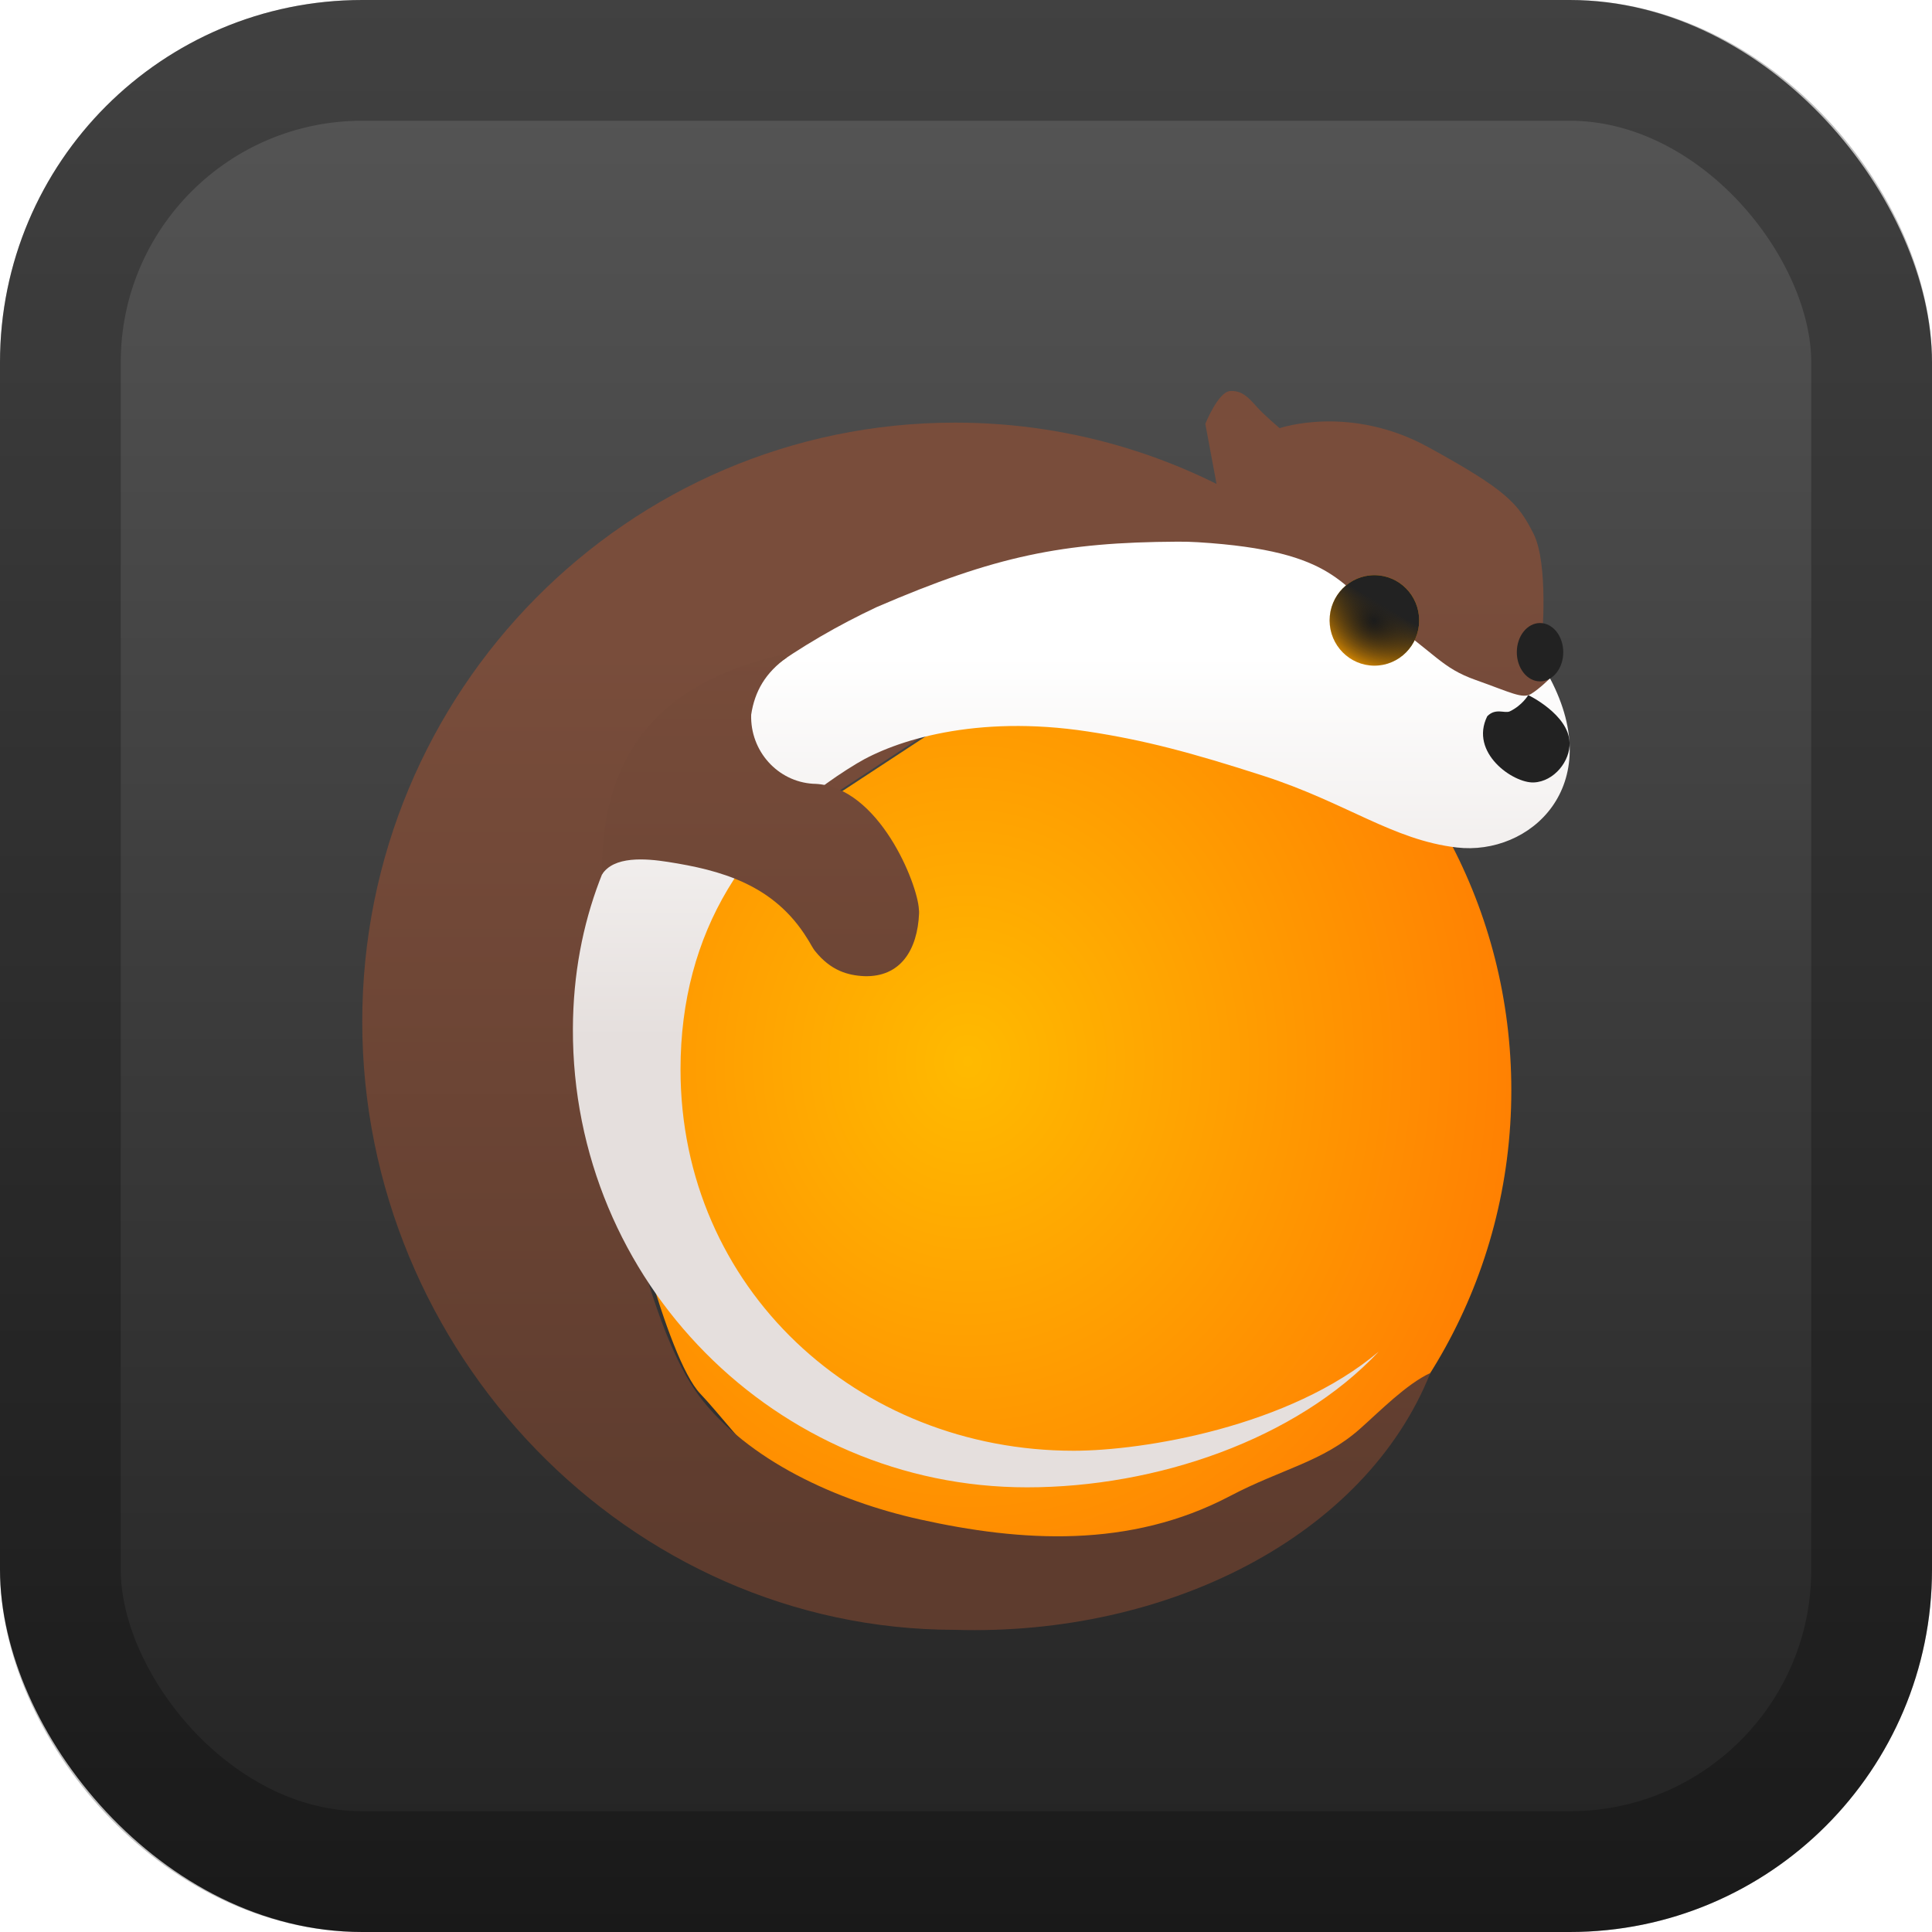 <svg width="128" height="128" viewBox="0 0 128 128" fill="none" xmlns="http://www.w3.org/2000/svg">
<rect width="128" height="128" rx="24" fill="url(#paint0_linear_126_15)"/>
<rect x="4" y="4" width="120" height="120" rx="20" stroke="black" stroke-opacity="0.25" stroke-width="8"/>
<g filter="url(#filter0_d_126_15)">
<path d="M84.962 39.271L84.877 42.33L62.346 44.121L45.367 55.261L41.344 73.882C41.344 73.882 44.079 85.918 46.413 88.357C48.747 90.797 53.573 97.794 59.528 99.014C65.483 100.234 70.553 101.612 75.382 100.392C80.211 99.173 83.433 97.711 83.433 97.711L85.445 96.735C85.445 96.735 84.95 97.173 84.155 97.736C93.764 91.511 100.129 80.621 100.129 68.232C100.129 56.192 94.119 45.574 84.962 39.271Z" fill="url(#paint1_radial_126_15)"/>
</g>
<g filter="url(#filter1_d_126_15)">
<path d="M63.276 24C41.584 24 24 41.769 24 63.687C24 85.605 41.665 103.978 63.276 103.981C77.374 104.404 90.453 97.771 94.764 86.963C93.173 87.705 91.423 89.492 90.104 90.661C87.617 92.866 84.918 93.313 81.488 95.118C74.838 98.618 67.646 98.153 60.937 96.664C55.483 95.453 49.502 92.758 46.292 88.448C43.083 84.137 41.198 73.901 41.198 73.901L45.242 55.187L62.305 43.993L84.947 42.193L85.032 39.118C88.451 41.471 91.431 44.425 93.829 47.825H99.284C93.225 33.803 79.385 24 63.276 24Z" fill="url(#paint2_linear_126_15)"/>
</g>
<path d="M79.855 28.081C79.855 28.081 80.704 25.965 81.496 25.908C82.289 25.851 82.742 26.365 83.251 26.937C83.761 27.509 84.78 28.367 84.78 28.367C84.78 28.367 89.422 26.766 94.63 29.626C99.839 32.486 100.575 33.344 101.594 35.347C102.613 37.349 102.16 42.383 102.16 42.383L102.768 45.386L101.48 47.074L92.422 45.529L81.609 37.463L79.855 28.081Z" fill="url(#paint3_linear_126_15)"/>
<g filter="url(#filter2_di_126_15)">
<path d="M78.007 35.887C70.401 35.927 65.971 36.818 58.079 40.223C48.066 44.929 38.012 53.742 37.956 68.147C37.89 84.934 51.426 98.54 68.039 98.54C76.624 98.54 85.868 95.372 91.348 89.544C85.451 94.534 75.731 96.115 71.142 96.116C56.806 96.116 45.086 85.339 45.086 70.852C45.086 61.699 49.526 54.956 56.76 50.586C59.282 49.063 64.635 47.331 72.062 48.462C75.829 49.036 78.914 49.857 83.671 51.39C89.193 53.169 92.268 55.654 96.516 56.148C101.354 56.711 106.465 52.104 102.691 44.938C102.691 44.938 102.007 45.628 101.435 45.975C100.863 46.322 100.065 45.864 97.777 45.054C95.49 44.245 95.145 43.317 91.943 41.121C88.74 38.925 88.742 36.501 79.363 35.923C78.923 35.896 78.469 35.883 78.007 35.887Z" fill="url(#paint4_linear_126_15)"/>
</g>
<path d="M91.058 44.101C92.696 44.101 94.024 42.759 94.024 41.103C94.024 39.448 92.696 38.106 91.058 38.106C89.42 38.106 88.091 39.448 88.091 41.103C88.091 42.759 89.42 44.101 91.058 44.101Z" fill="url(#paint5_radial_126_15)"/>
<path d="M91.058 44.101C92.696 44.101 94.024 42.759 94.024 41.103C94.024 39.448 92.696 38.106 91.058 38.106C89.42 38.106 88.091 39.448 88.091 41.103C88.091 42.759 89.42 44.101 91.058 44.101Z" fill="url(#paint6_linear_126_15)"/>
<path d="M102.032 45.143C102.881 45.143 103.57 44.278 103.57 43.21C103.57 42.143 102.881 41.277 102.032 41.277C101.182 41.277 100.493 42.143 100.493 43.21C100.493 44.278 101.182 45.143 102.032 45.143Z" fill="#222222"/>
<path d="M51.84 43.363C49.908 43.839 45.197 44.995 42.399 48.833C39.711 52.518 39.929 56.816 39.87 57.96C40.648 56.694 42.779 56.874 44.248 57.103C47.711 57.645 51.263 58.577 53.484 62.181C53.671 62.454 53.804 62.769 54.013 63.027C55.039 64.296 56.149 64.622 57.267 64.674C59.657 64.744 60.785 62.942 60.891 60.519C60.894 60.329 60.892 60.42 60.879 60.253C60.8 58.566 58.236 52.129 54.008 51.931C53.961 51.929 53.913 51.93 53.867 51.927C51.521 51.782 49.698 49.763 49.767 47.353C50.002 45.792 50.723 44.558 52.139 43.556L51.84 43.363Z" fill="url(#paint7_linear_126_15)"/>
<path d="M101.251 46.051C101.251 46.051 100.866 46.724 100.035 47.127C99.694 47.293 99.095 46.877 98.533 47.455C97.34 49.875 100.255 51.897 101.614 51.839C102.973 51.782 104.045 50.399 103.988 49.197C103.931 47.338 101.251 46.051 101.251 46.051Z" fill="#222222"/>
<defs>
<filter id="filter0_d_126_15" x="25.344" y="27.271" width="90.785" height="93.596" filterUnits="userSpaceOnUse" color-interpolation-filters="sRGB">
<feFlood flood-opacity="0" result="BackgroundImageFix"/>
<feColorMatrix in="SourceAlpha" type="matrix" values="0 0 0 0 0 0 0 0 0 0 0 0 0 0 0 0 0 0 127 0" result="hardAlpha"/>
<feOffset dy="4"/>
<feGaussianBlur stdDeviation="8"/>
<feComposite in2="hardAlpha" operator="out"/>
<feColorMatrix type="matrix" values="0 0 0 0 0 0 0 0 0 0 0 0 0 0 0 0 0 0 0.5 0"/>
<feBlend mode="normal" in2="BackgroundImageFix" result="effect1_dropShadow_126_15"/>
<feBlend mode="normal" in="SourceGraphic" in2="effect1_dropShadow_126_15" result="shape"/>
</filter>
<filter id="filter1_d_126_15" x="8" y="12" width="107.283" height="112" filterUnits="userSpaceOnUse" color-interpolation-filters="sRGB">
<feFlood flood-opacity="0" result="BackgroundImageFix"/>
<feColorMatrix in="SourceAlpha" type="matrix" values="0 0 0 0 0 0 0 0 0 0 0 0 0 0 0 0 0 0 127 0" result="hardAlpha"/>
<feOffset dy="4"/>
<feGaussianBlur stdDeviation="8"/>
<feComposite in2="hardAlpha" operator="out"/>
<feColorMatrix type="matrix" values="0 0 0 0 0 0 0 0 0 0 0 0 0 0 0 0 0 0 0.5 0"/>
<feBlend mode="normal" in2="BackgroundImageFix" result="effect1_dropShadow_126_15"/>
<feBlend mode="normal" in="SourceGraphic" in2="effect1_dropShadow_126_15" result="shape"/>
</filter>
<filter id="filter2_di_126_15" x="21.956" y="23.887" width="98.044" height="94.654" filterUnits="userSpaceOnUse" color-interpolation-filters="sRGB">
<feFlood flood-opacity="0" result="BackgroundImageFix"/>
<feColorMatrix in="SourceAlpha" type="matrix" values="0 0 0 0 0 0 0 0 0 0 0 0 0 0 0 0 0 0 127 0" result="hardAlpha"/>
<feOffset dy="4"/>
<feGaussianBlur stdDeviation="8"/>
<feComposite in2="hardAlpha" operator="out"/>
<feColorMatrix type="matrix" values="0 0 0 0 0 0 0 0 0 0 0 0 0 0 0 0 0 0 0.5 0"/>
<feBlend mode="normal" in2="BackgroundImageFix" result="effect1_dropShadow_126_15"/>
<feBlend mode="normal" in="SourceGraphic" in2="effect1_dropShadow_126_15" result="shape"/>
<feColorMatrix in="SourceAlpha" type="matrix" values="0 0 0 0 0 0 0 0 0 0 0 0 0 0 0 0 0 0 127 0" result="hardAlpha"/>
<feOffset dy="-4"/>
<feGaussianBlur stdDeviation="3"/>
<feComposite in2="hardAlpha" operator="arithmetic" k2="-1" k3="1"/>
<feColorMatrix type="matrix" values="0 0 0 0 1 0 0 0 0 0.729 0 0 0 0 0 0 0 0 0.35 0"/>
<feBlend mode="normal" in2="shape" result="effect2_innerShadow_126_15"/>
</filter>
<linearGradient id="paint0_linear_126_15" x1="64" y1="0" x2="64" y2="128" gradientUnits="userSpaceOnUse">
<stop stop-color="#575757"/>
<stop offset="1" stop-color="#222222"/>
</linearGradient>
<radialGradient id="paint1_radial_126_15" cx="0" cy="0" r="1" gradientTransform="matrix(37.263 0.424 -0.467 41.886 64.126 66.354)" gradientUnits="userSpaceOnUse">
<stop stop-color="#FFBA00"/>
<stop offset="1" stop-color="#FF7F02"/>
</radialGradient>
<linearGradient id="paint2_linear_126_15" x1="51.062" y1="38.986" x2="51.062" y2="97.964" gradientUnits="userSpaceOnUse">
<stop stop-color="#794D3B"/>
<stop offset="1" stop-color="#5E3C2E"/>
</linearGradient>
<linearGradient id="paint3_linear_126_15" x1="51.062" y1="38.986" x2="51.062" y2="97.964" gradientUnits="userSpaceOnUse">
<stop stop-color="#794D3B"/>
<stop offset="1" stop-color="#5E3C2E"/>
</linearGradient>
<linearGradient id="paint4_linear_126_15" x1="65.17" y1="68.765" x2="65.17" y2="43.492" gradientUnits="userSpaceOnUse">
<stop stop-color="#E5DFDD"/>
<stop offset="1" stop-color="white"/>
</linearGradient>
<radialGradient id="paint5_radial_126_15" cx="0" cy="0" r="1" gradientUnits="userSpaceOnUse" gradientTransform="translate(91.058 41.103) rotate(116.108) scale(3.338 3.304)">
<stop stop-color="#222222"/>
<stop offset="1" stop-color="#FFA100"/>
</radialGradient>
<linearGradient id="paint6_linear_126_15" x1="89.067" y1="44.101" x2="91.5" y2="40" gradientUnits="userSpaceOnUse">
<stop stop-opacity="0"/>
<stop offset="1" stop-color="#222222"/>
</linearGradient>
<linearGradient id="paint7_linear_126_15" x1="51.062" y1="38.986" x2="51.062" y2="97.964" gradientUnits="userSpaceOnUse">
<stop stop-color="#794D3B"/>
<stop offset="1" stop-color="#5E3C2E"/>
</linearGradient>
</defs>
</svg>
